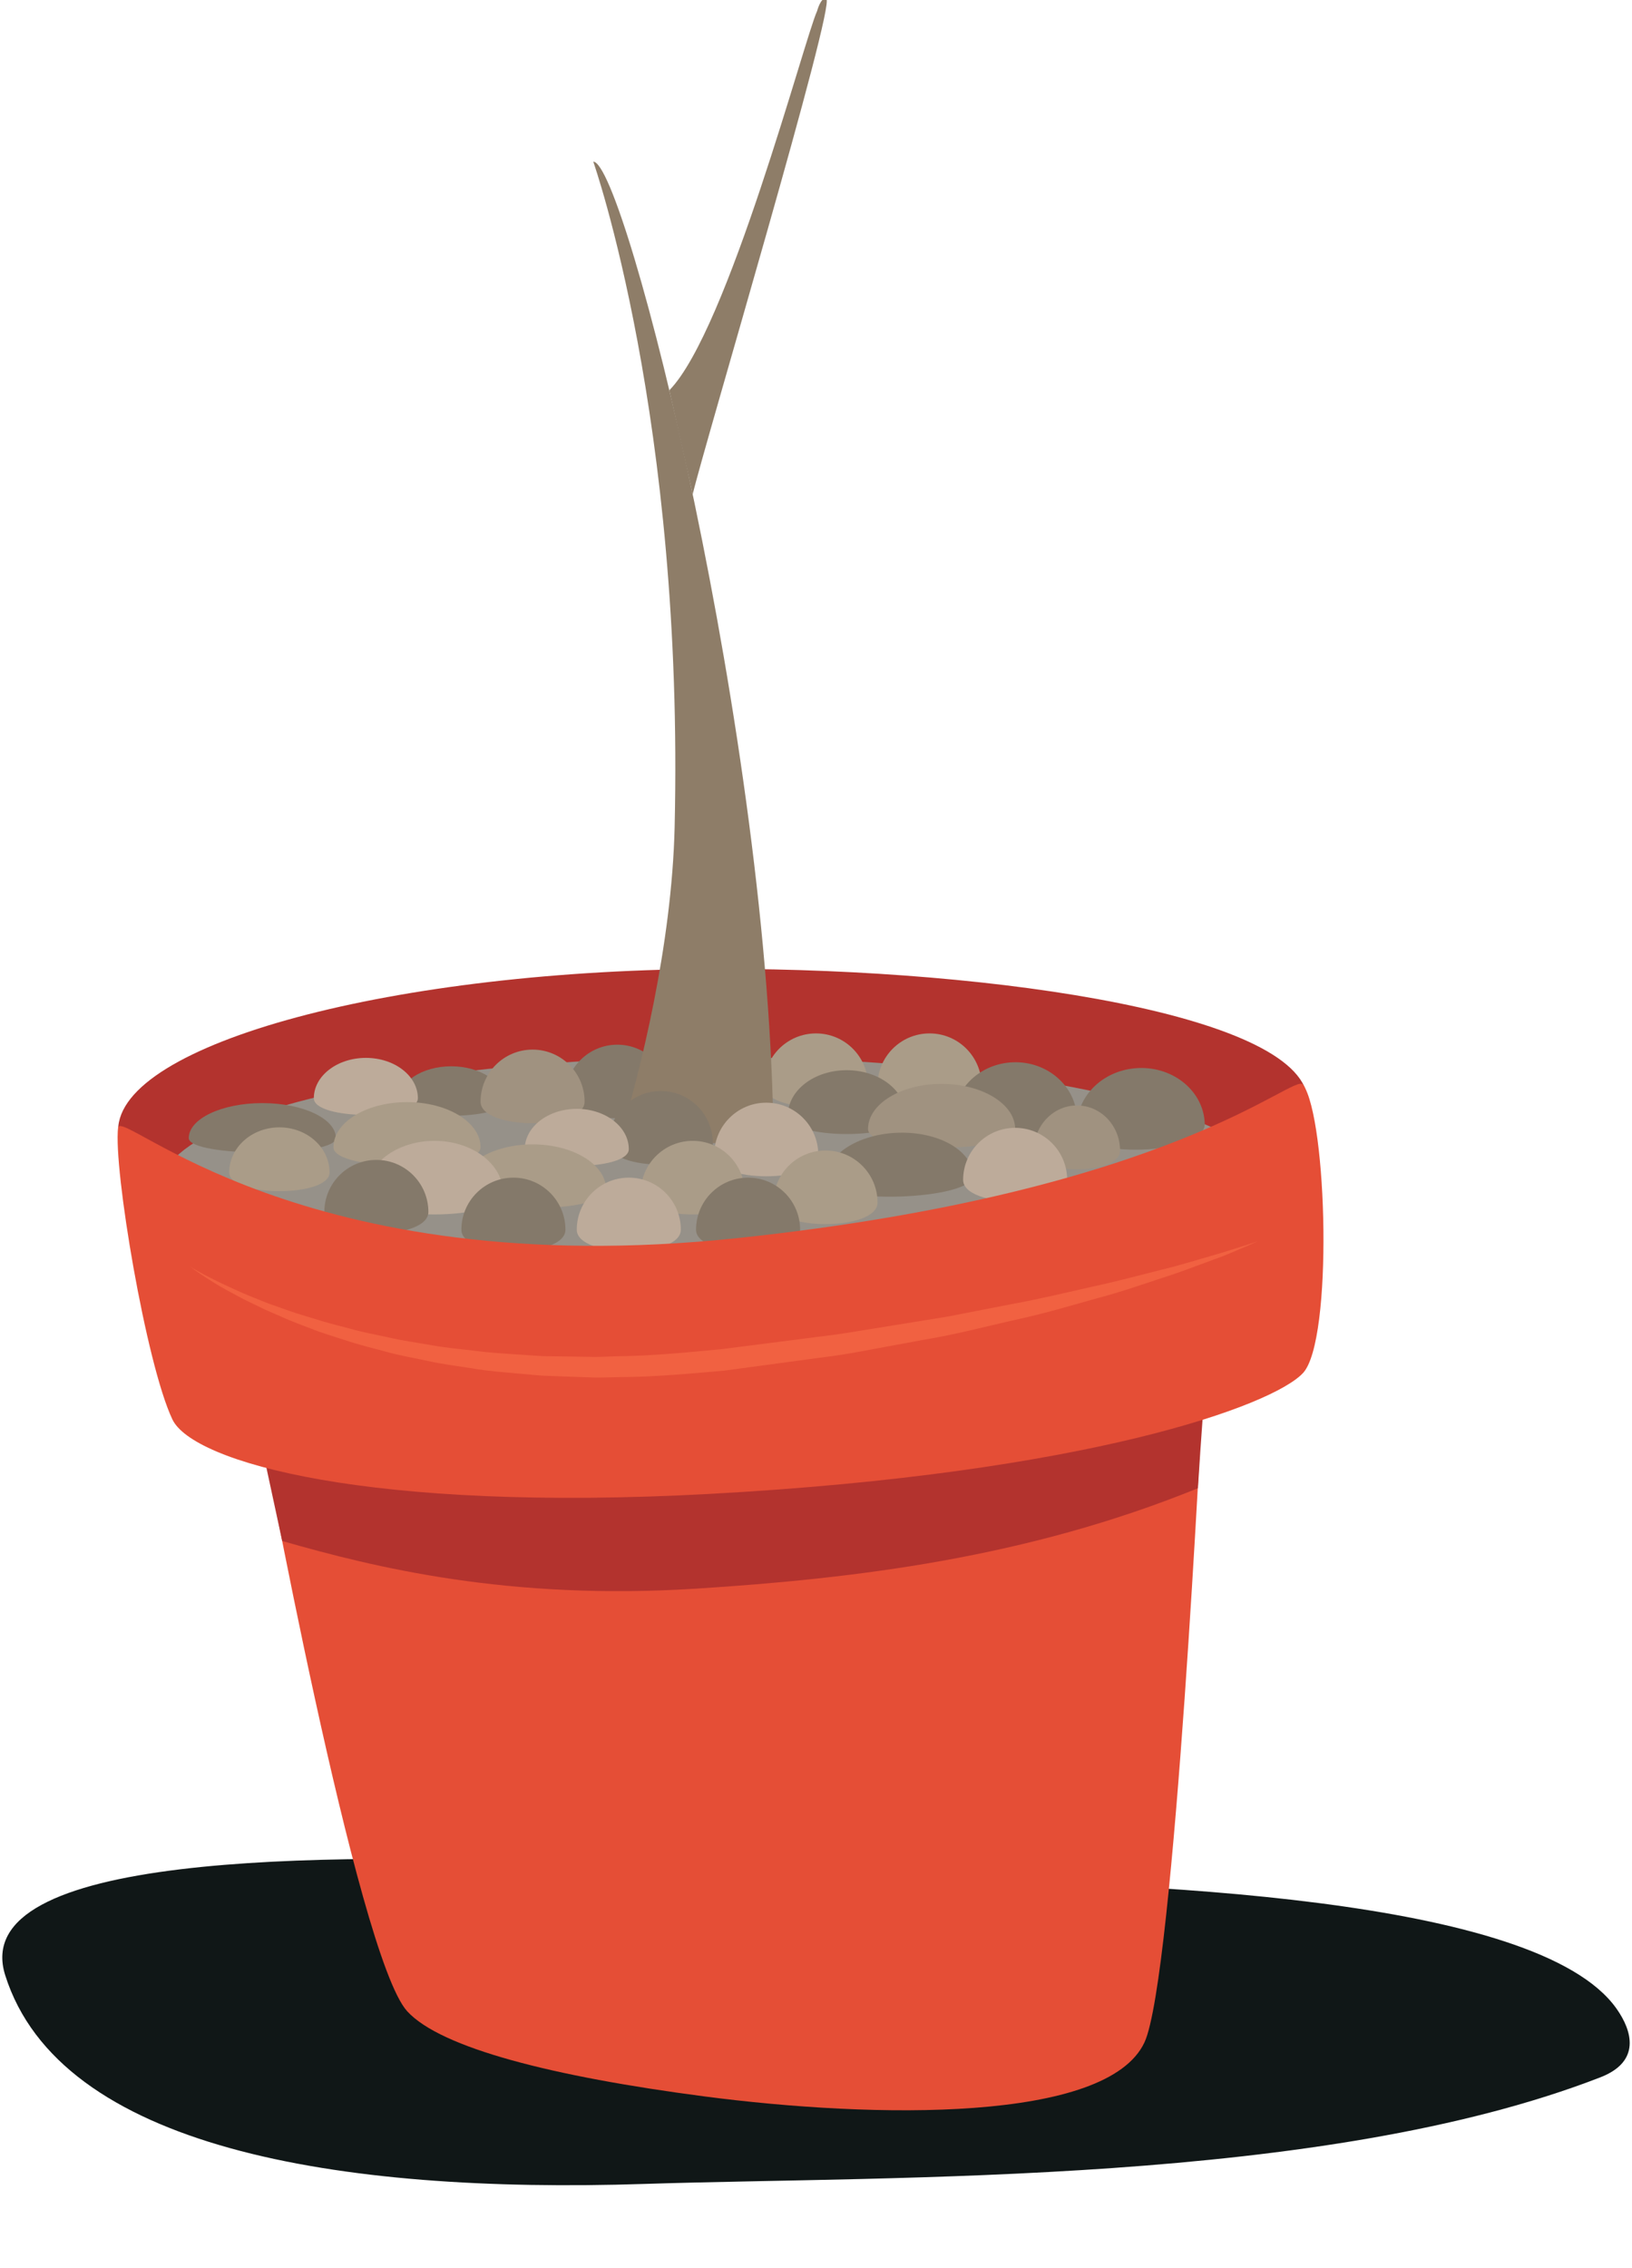<?xml version="1.0" encoding="utf-8"?>
<!-- Generator: Adobe Illustrator 16.0.0, SVG Export Plug-In . SVG Version: 6.00 Build 0)  -->
<!DOCTYPE svg PUBLIC "-//W3C//DTD SVG 1.1//EN" "http://www.w3.org/Graphics/SVG/1.1/DTD/svg11.dtd">
<svg version="1.1" id="Layer_1" xmlns="http://www.w3.org/2000/svg" xmlns:xlink="http://www.w3.org/1999/xlink" x="0px" y="0px"
	 width="226px" height="314px" viewBox="0 0 226 314" enable-background="new 0 0 226 314" xml:space="preserve">
<path fill="#101717" d="M24.918,258.772c-16.185,1.967-26.859,6.249-24.192,14.676c7.564,23.894,45.903,30.254,88.509,28.874
	c34.996-1.133,93.906,0.178,132.393-14.762c5.598-2.174,4.441-6.387,2.207-9.531c-11.016-15.509-65.93-17.451-99.424-17.904
	C109.101,259.918,56.512,254.934,24.918,258.772z"/>
<path fill="#B3332E" d="M181.101,152.566c0,11.972-35.219,24.911-81.08,24.911c-45.862,0-83.666-9.027-83.666-21
	c0-11.972,38.208-22.353,83.666-22.353C138.255,134.125,181.101,140.595,181.101,152.566z"/>
<path fill="#E54E36" d="M36.068,197.648c0,0,24.06,11.395,65.848,10.129c41.788-1.266,64.581-13.652,64.581-13.652
	s-3.861,79.71-8.01,88.601c-5.182,11.103-37.295,10.576-61.003,7.473c-20.869-2.731-36.433-6.675-41.094-11.779
	C49.431,270.799,36.068,197.648,36.068,197.648z"/>
<path fill="#B3332E" d="M96.389,219.917c21.95-1.392,45.79-4.247,69.499-13.905c0.9-14.403,1.803-23.666,1.803-23.666
	s-23.508,12.571-66.607,13.856c-43.101,1.285-67.916-10.281-67.916-10.281s2.314,10.657,5.909,27.396
	C51.872,216.988,70.429,221.563,96.389,219.917z"/>
<ellipse fill="#969189" cx="99.375" cy="164.359" rx="77.161" ry="17.986"/>
<path fill="#AA9C88" d="M120.204,150.26c0,3.979-14.408,3.979-14.408,0c0-3.978,3.224-7.206,7.206-7.206
	C116.978,143.054,120.204,146.282,120.204,150.26z"/>
<path fill="#84796A" d="M92.69,151.821c0,3.978-14.41,3.978-14.41,0c0-3.979,3.225-7.207,7.207-7.207
	C89.464,144.614,92.69,147.843,92.69,151.821z"/>
<path fill="#8E7D68" d="M107.111,158.244c-0.305-55.17-20.543-135.888-24.955-135.866c0,0,12.602,35.724,11.265,92.184
	c-0.382,16.155-4.724,33.817-7.782,43.682"/>
<path fill="#8E7D68" d="M92.69,54.024c8.103-8.259,18.745-48.777,20.458-52.487c0.013-0.029,0.519-1.98,1.271-1.694
	c1.406,0.533-16.952,62.018-18.494,68.591"/>
<path fill="#AA9C88" d="M135.929,150.26c0,3.979-14.408,3.979-14.408,0c0-3.978,3.223-7.206,7.205-7.206
	C132.704,143.054,135.929,146.282,135.929,150.26z"/>
<path fill="#84796A" d="M125.388,154.397c0,3.45-16.278,3.45-16.278,0c0-3.449,3.645-6.25,8.138-6.25
	C121.743,148.147,125.388,150.948,125.388,154.397z"/>
<path fill="#84796A" d="M149.14,154.758c0.145,4.41-16.977,4.968-17.121,0.56s3.57-8.111,8.301-8.268
	C145.048,146.896,148.995,150.351,149.14,154.758z"/>
<path fill="#D34827" d="M109.109,142.214"/>
<path fill="#84796A" d="M98.711,158.237c0,3.979-14.409,3.979-14.409,0s3.225-7.207,7.205-7.207
	C95.486,151.03,98.711,154.259,98.711,158.237z"/>
<path fill="#BDAB9A" d="M113.316,159.851c0,3.977-14.41,3.977-14.41,0c0-3.979,3.226-7.207,7.207-7.207
	C110.091,152.644,113.316,155.872,113.316,159.851z"/>
<path fill="#A09280" d="M140.579,156.286c0,3.45-20.375,3.45-20.375,0c0-3.449,4.561-6.249,10.189-6.249
	C136.019,150.037,140.579,152.837,140.579,156.286z"/>
<path fill="#84796A" d="M46.515,157.545c0,2.673-20.374,2.673-20.374,0c0-2.675,4.561-4.843,10.188-4.843
	C41.955,152.702,46.515,154.87,46.515,157.545z"/>
<path fill="#84796A" d="M69.808,152.451c0,2.673-14.652,2.673-14.652,0c0-2.674,3.28-4.844,7.328-4.844
	C66.528,147.607,69.808,149.777,69.808,152.451z"/>
<path fill="#A09280" d="M80.957,152.503c0,3.979-14.409,3.979-14.409,0s3.225-7.206,7.206-7.206
	C77.733,145.297,80.957,148.524,80.957,152.503z"/>
<path fill="#BDAB9A" d="M87.077,159.083c0,3.084-14.409,3.084-14.409,0c0-3.083,3.224-5.584,7.206-5.584
	C83.853,153.499,87.077,156,87.077,159.083z"/>
<path fill="#84796A" d="M134.741,162.719c0.113,3.449-20.248,4.112-20.359,0.665c-0.113-3.447,4.352-6.395,9.977-6.578
	C129.981,156.622,134.63,159.271,134.741,162.719z"/>
<path fill="#BDAB9A" d="M57.867,152.026c0,3.084-14.408,3.084-14.408,0c0-3.082,3.224-5.584,7.207-5.584
	C54.643,146.442,57.867,148.944,57.867,152.026z"/>
<path fill="#AA9C88" d="M121.521,166.47c0,3.979-14.409,3.979-14.409,0s3.227-7.206,7.206-7.206
	C118.296,159.264,121.521,162.491,121.521,166.47z"/>
<path fill="#AA9C88" d="M103.13,165.132c0,3.979-14.409,3.979-14.409,0c0-3.977,3.224-7.206,7.207-7.206
	C99.905,157.926,103.13,161.155,103.13,165.132z"/>
<path fill="#AA9C88" d="M83.939,164.664c0,3.45-20.374,3.45-20.374,0s4.561-6.249,10.188-6.249
	C79.379,158.415,83.939,161.214,83.939,164.664z"/>
<path fill="#84796A" d="M110.799,170.228c0,3.978-14.41,3.978-14.41,0c0-3.979,3.226-7.207,7.207-7.207
	C107.572,163.021,110.799,166.249,110.799,170.228z"/>
<path fill="#BDAB9A" d="M94.281,170.228c0,3.979-14.409,3.979-14.409,0s3.225-7.206,7.207-7.206
	C91.058,163.021,94.281,166.249,94.281,170.228z"/>
<path fill="#AA9C88" d="M66.548,158.815c0,3.45-20.374,3.45-20.374,0c0-3.449,4.561-6.249,10.188-6.249
	C61.987,152.566,66.548,155.366,66.548,158.815z"/>
<path fill="#BDAB9A" d="M69.661,165.132c0,3.979-18.998,3.979-18.998,0c0-3.977,4.251-7.205,9.5-7.205
	C65.409,157.927,69.661,161.155,69.661,165.132z"/>
<path fill="#84796A" d="M78.302,170.229c0,3.978-14.409,3.978-14.409,0c0-3.979,3.226-7.207,7.206-7.207
	C75.078,163.021,78.302,166.249,78.302,170.229z"/>
<path fill="#84796A" d="M166.835,155.546c0.143,4.41-17.545,4.986-17.689,0.577c-0.145-4.407,3.697-8.115,8.584-8.276
	C162.616,147.688,166.687,151.138,166.835,155.546z"/>
<path fill="#AA9C88" d="M45.639,162.308c0,3.45-13.895,3.45-13.895,0c0-3.449,3.11-6.248,6.949-6.248
	C42.529,156.06,45.639,158.858,45.639,162.308z"/>
<path fill="#84796A" d="M59.322,167.773c0,3.978-14.408,3.978-14.408,0c0-3.979,3.225-7.206,7.206-7.206
	C56.1,160.567,59.322,163.795,59.322,167.773z"/>
<path fill="#A09280" d="M155.106,159.278c0,3.45-11.932,3.45-11.932,0c0-3.449,2.672-6.25,5.967-6.25
	S155.106,155.829,155.106,159.278z"/>
<path fill="#BDAB9A" d="M147.782,163.331c0,3.979-14.408,3.979-14.408,0s3.225-7.205,7.207-7.205
	C144.56,156.126,147.782,159.353,147.782,163.331z"/>
<path fill="#E54E36" d="M16.354,156.126c0.355-2.934,25.053,21.693,85.809,15.26c60.754-6.436,77.047-23.009,78.291-21.236
	c3.346,4.764,4.154,35.386,0,39.903c-4.152,4.515-29.912,13.896-82.049,16.741c-47.281,2.579-71.716-4.371-74.534-10.309
	C20.212,188.778,15.681,161.698,16.354,156.126z"/>
<g>
	<path fill="#F16141" d="M26.354,175.352c0,0,0.503,0.322,1.479,0.858c0.978,0.534,2.436,1.272,4.324,2.133
		c0.942,0.436,1.989,0.904,3.156,1.354c0.579,0.233,1.182,0.475,1.807,0.727c0.636,0.225,1.294,0.457,1.975,0.697
		c1.35,0.505,2.818,0.953,4.368,1.412c1.537,0.498,3.182,0.921,4.896,1.366c1.702,0.487,3.519,0.825,5.383,1.227
		c1.856,0.437,3.813,0.712,5.81,1.053c1.99,0.38,4.069,0.556,6.18,0.807c2.108,0.281,4.279,0.402,6.483,0.55
		c1.103,0.064,2.211,0.172,3.333,0.203c1.122,0.016,2.252,0.031,3.389,0.047c1.136,0.017,2.279,0.032,3.428,0.049
		c1.149-0.005,2.304-0.067,3.463-0.098c4.629-0.048,9.365-0.537,14.004-0.962c4.72-0.603,9.441-1.206,14.088-1.799
		c2.335-0.263,4.604-0.673,6.857-1.029c2.254-0.364,4.48-0.725,6.671-1.079c1.096-0.177,2.182-0.353,3.258-0.526
		c1.077-0.17,2.132-0.416,3.184-0.606c2.101-0.409,4.155-0.81,6.156-1.199c4.015-0.727,7.755-1.651,11.231-2.422
		c3.484-0.748,6.628-1.614,9.439-2.312c2.82-0.674,5.22-1.451,7.225-2.014c2-0.574,3.547-1.1,4.617-1.422
		c1.058-0.356,1.622-0.547,1.622-0.547s-0.544,0.243-1.563,0.699c-1.037,0.409-2.521,1.125-4.487,1.822
		c-1.962,0.703-4.318,1.656-7.091,2.53c-2.762,0.906-5.863,2.004-9.326,2.909c-3.448,0.96-7.17,2.084-11.183,2.942
		c-4.004,0.896-8.188,2.023-12.62,2.747c-2.206,0.407-4.448,0.82-6.719,1.24c-2.271,0.422-4.571,0.871-6.894,1.139
		c-4.643,0.626-9.359,1.263-14.075,1.899c-4.84,0.413-9.583,0.863-14.33,0.883c-1.182,0.02-2.359,0.081-3.531,0.065
		c-1.171-0.042-2.337-0.084-3.496-0.125c-1.158-0.042-2.309-0.084-3.452-0.125c-1.142-0.058-2.272-0.191-3.395-0.282
		c-2.243-0.207-4.454-0.355-6.593-0.734c-2.143-0.335-4.247-0.593-6.263-1.053c-2.02-0.428-4-0.761-5.868-1.303
		c-1.875-0.504-3.698-0.94-5.403-1.524c-1.714-0.548-3.366-1.037-4.888-1.654c-1.535-0.575-2.984-1.133-4.314-1.74
		c-0.669-0.29-1.316-0.571-1.941-0.844c-0.613-0.298-1.204-0.585-1.772-0.86c-1.142-0.536-2.163-1.084-3.08-1.588
		c-1.847-0.981-3.215-1.899-4.147-2.515C26.821,175.719,26.354,175.352,26.354,175.352z"/>
</g>
</svg>
